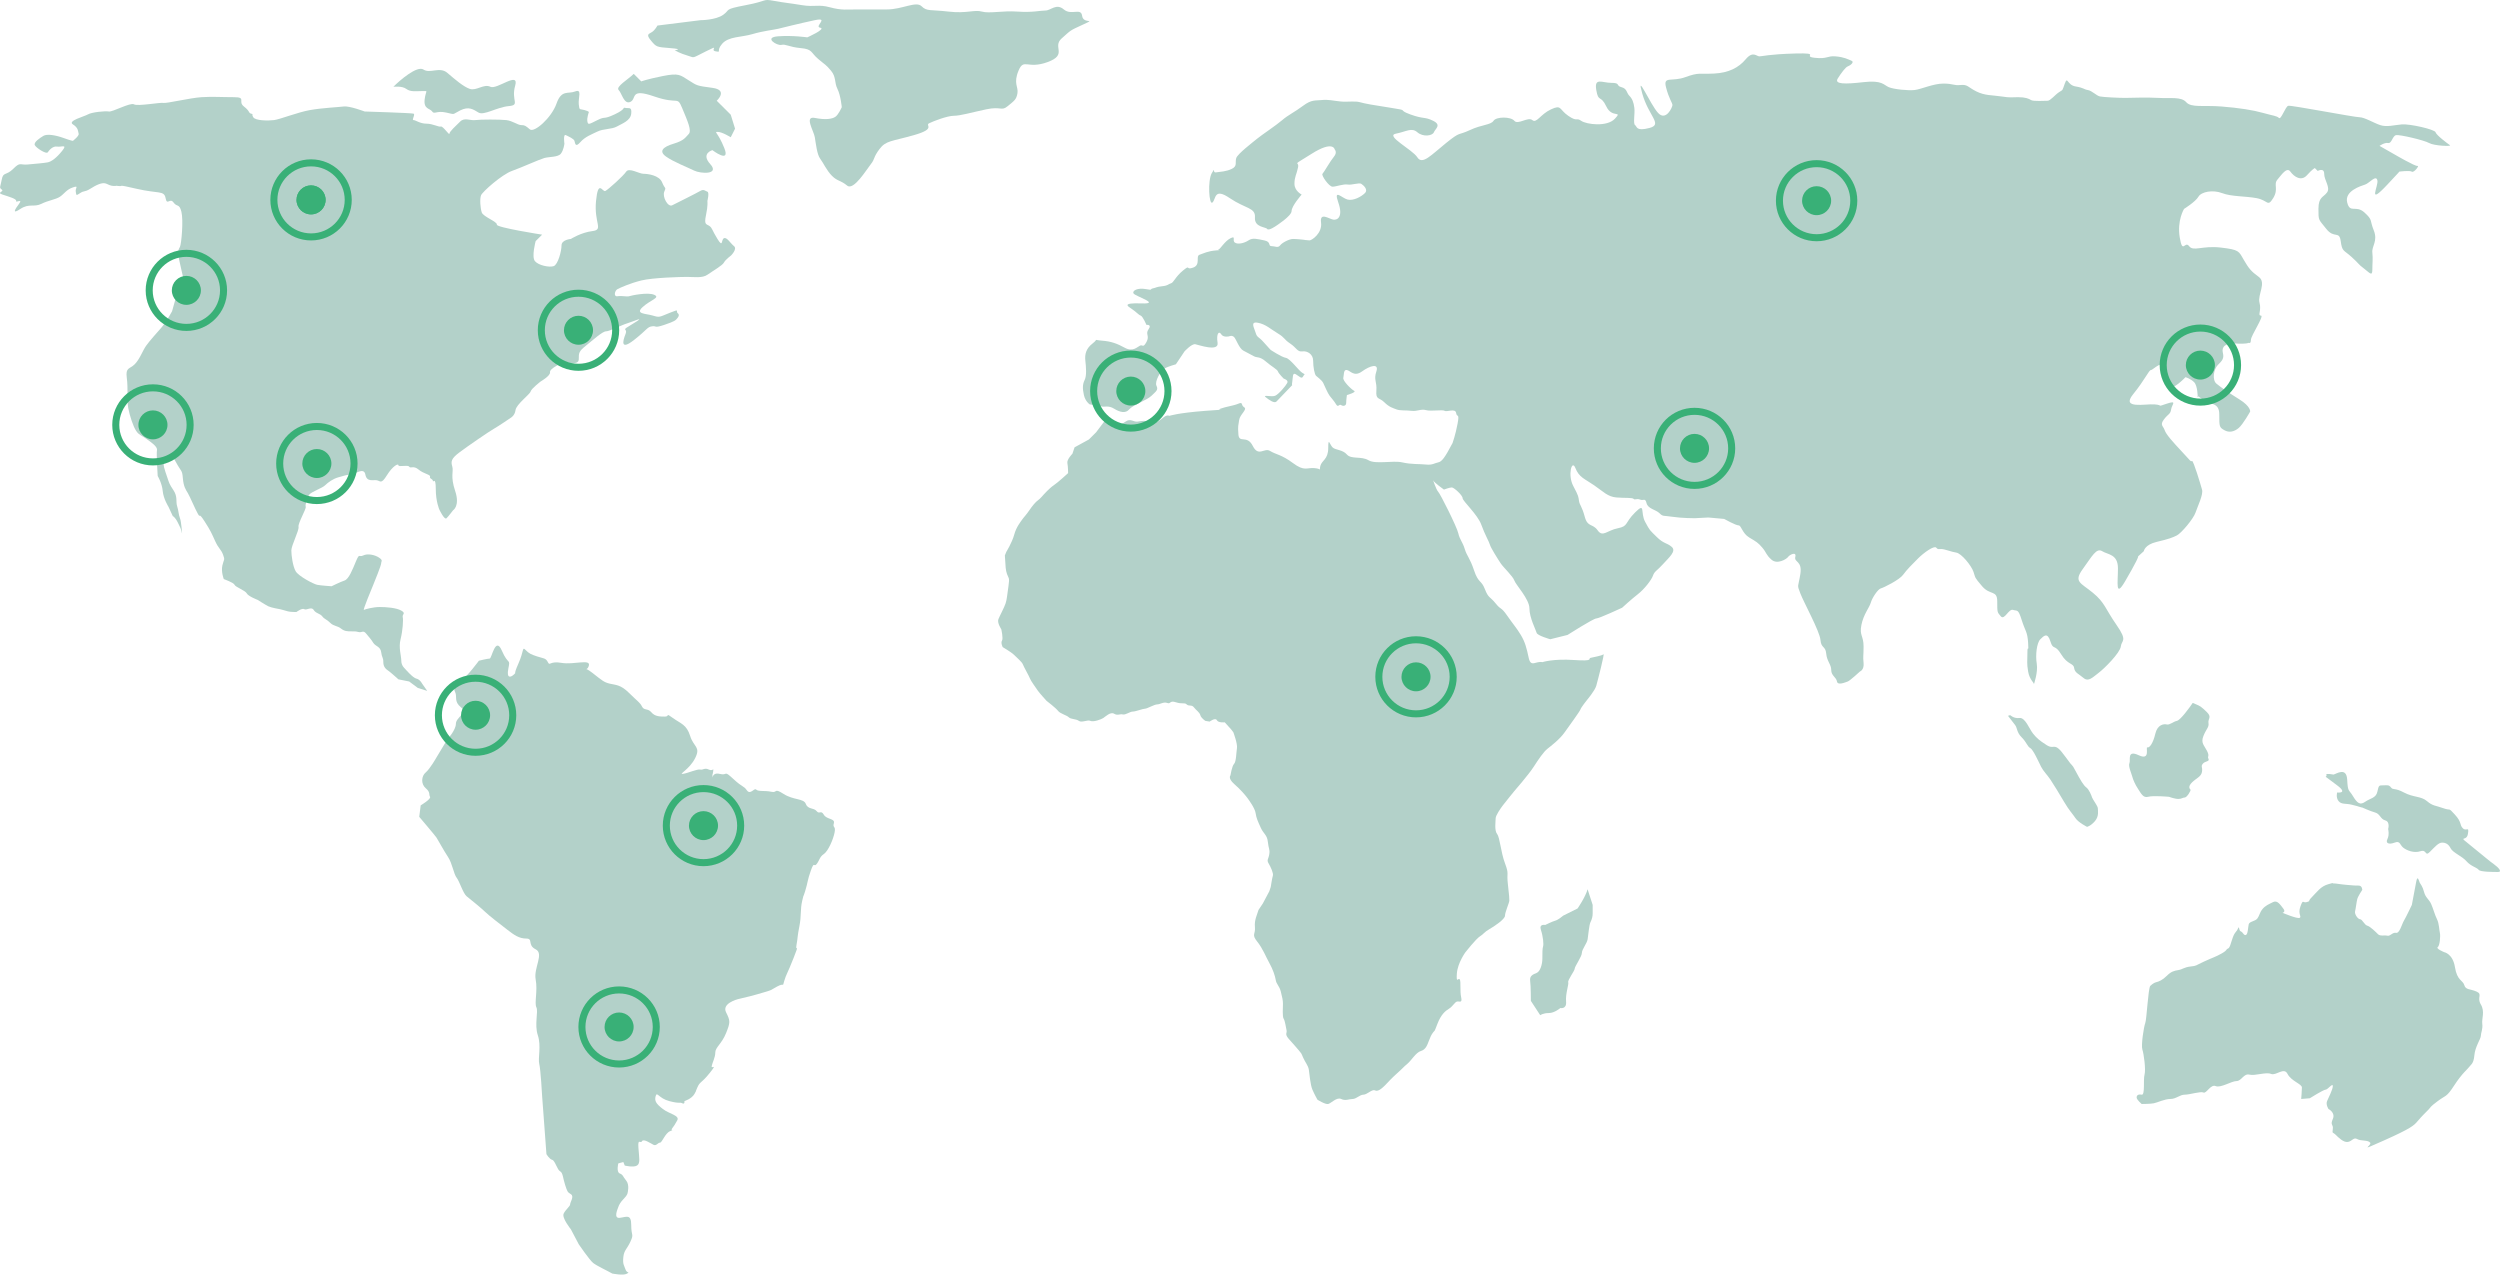 <svg width="355" height="181" viewBox="0 0 355 181" fill="none" xmlns="http://www.w3.org/2000/svg">
<g clip-path="url(#clip0_2201_3305)">
<path d="M157.179 59.353L155.648 61.386L154.628 62.403L152.588 63.521L152.281 64.436C152.281 64.436 151.465 65.25 151.567 65.759C151.67 66.267 151.67 67.182 151.67 67.182C151.67 67.182 150.241 68.504 149.629 68.911C149.017 69.317 148.2 70.233 148.2 70.233C148.2 70.233 147.69 70.843 147.384 71.046C147.078 71.249 146.568 71.859 146.16 72.47C145.751 73.08 145.343 73.486 145.139 73.791C144.935 74.096 144.323 74.808 144.017 75.927C143.711 77.046 142.894 78.367 142.894 78.367L142.69 78.875C142.792 80.604 142.792 80.909 142.996 81.519C143.2 82.129 143.405 81.926 143.2 83.248C142.996 84.569 142.996 85.078 142.792 85.688C142.588 86.298 141.976 87.416 141.772 87.925C141.568 88.434 142.18 89.349 142.18 89.349C142.18 89.349 142.487 90.671 142.282 90.976C142.078 91.281 142.384 91.891 142.384 91.891C142.384 91.891 143.609 92.603 144.017 93.01C144.425 93.416 145.14 94.027 145.242 94.332C145.344 94.637 146.16 96.061 146.262 96.365C146.364 96.67 147.181 97.788 147.385 98.094C147.589 98.399 148.609 99.518 148.609 99.518C148.609 99.518 149.935 100.534 150.242 100.941C150.548 101.348 151.466 101.551 151.772 101.856C152.078 102.161 152.792 102.059 153.2 102.364C153.609 102.669 154.425 102.161 154.833 102.364C155.241 102.568 156.364 102.161 156.67 101.958C156.976 101.755 157.69 101.043 158.201 101.348C158.711 101.652 159.017 101.348 159.425 101.449C159.833 101.551 160.445 101.043 160.853 101.043C161.262 101.043 162.282 100.636 162.588 100.636C162.894 100.636 163.914 100.025 164.323 100.025C164.73 100.025 165.241 99.62 165.751 99.822C166.261 100.025 166.057 99.416 166.975 99.721C167.894 100.025 168.2 99.721 168.506 100.025C168.812 100.331 169.221 100.026 169.527 100.433C169.833 100.839 170.343 101.144 170.445 101.551C170.546 101.958 171.159 102.365 171.159 102.365L171.771 102.466C171.771 102.466 172.588 101.856 172.792 102.263C172.996 102.67 173.914 102.569 173.914 102.569L174.832 103.585L175.139 103.992C175.139 103.992 175.751 105.619 175.649 106.229C175.547 106.839 175.547 108.161 175.241 108.466C174.935 108.771 174.731 110.093 174.731 110.093C174.731 110.093 174.322 110.499 175.241 111.313C176.159 112.127 176.771 112.838 177.077 113.244C177.384 113.651 178.2 114.77 178.301 115.482C178.404 116.193 178.608 116.6 179.016 117.515C179.424 118.431 179.934 118.532 180.036 119.55C180.139 120.566 180.342 120.567 180.24 121.278C180.138 121.99 179.832 122.091 180.138 122.6C180.444 123.108 180.852 124.024 180.751 124.328C180.649 124.633 180.444 125.955 180.444 125.955L180.24 126.566L179.322 128.295L178.71 129.209C178.506 129.921 178.098 130.633 178.2 131.65C178.301 132.667 177.69 132.666 178.506 133.683C179.322 134.7 179.73 135.819 180.24 136.734C180.751 137.649 181.057 138.564 181.158 139.174C181.261 139.784 181.669 139.988 181.873 140.801C182.076 141.615 182.179 142.021 182.179 142.53C182.179 143.038 182.076 144.36 182.281 144.665C182.485 144.97 182.587 145.886 182.689 146.292C182.791 146.7 182.383 146.801 182.995 147.513C183.608 148.225 184.016 148.631 184.424 149.14C184.832 149.649 184.73 149.445 185.036 150.157C185.342 150.868 185.75 151.276 185.853 151.885C185.955 152.495 186.056 154.02 186.363 154.732C186.669 155.444 187.077 156.156 187.077 156.156C187.077 156.156 188.2 156.868 188.608 156.766C189.015 156.665 189.832 155.75 190.445 156.055C191.057 156.36 191.567 156.055 192.077 156.055C192.587 156.055 193.097 155.444 193.608 155.444C194.118 155.444 194.832 154.631 195.241 154.834C195.649 155.037 196.158 154.63 196.669 154.122C197.179 153.614 197.485 153.208 198.403 152.394C199.322 151.58 199.22 151.58 199.832 151.072C200.444 150.563 201.057 149.444 201.771 149.241C202.485 149.038 202.689 148.327 202.893 147.818C203.097 147.309 203.199 147.004 203.505 146.597C203.812 146.191 203.607 146.7 204.118 145.378C204.628 144.055 205.241 143.548 205.751 143.242C206.261 142.937 206.567 142.327 206.873 142.225C207.179 142.123 207.689 142.53 207.485 141.615C207.282 140.7 207.485 139.378 207.282 139.073C207.077 138.767 206.771 139.784 206.873 138.259C206.976 136.734 208.098 135.208 208.098 135.208C208.098 135.208 209.628 133.277 210.139 132.972C210.649 132.667 210.751 132.362 211.466 131.955C212.179 131.549 213.71 130.532 213.71 130.023C213.71 129.514 214.323 128.192 214.323 127.887C214.323 127.582 214.323 127.277 214.119 125.548C213.915 123.82 214.323 124.226 213.711 122.6C213.099 120.973 212.996 118.939 212.588 118.431C212.18 117.922 212.384 116.6 212.384 116.193C212.384 115.787 213.099 114.77 213.405 114.363C213.711 113.956 215.037 112.329 215.037 112.329C215.037 112.329 217.077 109.991 217.792 108.873C218.506 107.754 219.22 106.737 219.73 106.331C220.241 105.924 221.465 105.008 222.179 103.991C222.894 102.975 224.322 101.043 224.425 100.737C224.526 100.433 225.342 99.416 225.342 99.416C225.342 99.416 226.465 98.093 226.669 97.382C226.873 96.67 227.893 92.704 227.689 92.908C227.486 93.111 226.261 93.314 225.852 93.416C225.445 93.518 226.465 93.924 223.505 93.721C220.547 93.517 219.016 94.026 219.016 94.026C218.097 93.822 217.383 94.839 217.077 93.416C216.771 91.993 216.567 91.179 215.955 90.162C215.343 89.145 214.934 88.739 214.017 87.416C213.099 86.095 213.2 86.704 212.383 85.688C211.567 84.671 211.363 84.976 210.853 83.654C210.343 82.333 209.935 82.841 209.322 81.011C208.71 79.18 208.302 78.977 207.996 77.96C207.689 76.944 207.282 76.638 207.077 75.723C206.873 74.808 204.527 70.13 204.22 69.825C203.914 69.52 203.404 67.893 203.506 68.198C203.608 68.503 205.037 69.52 205.037 69.52C205.037 69.52 205.853 69.215 206.159 69.215C206.465 69.215 207.69 70.334 207.69 70.74C207.69 71.147 209.834 73.079 210.343 74.503C210.853 75.926 211.467 76.943 211.568 77.35C211.669 77.756 212.69 79.383 213.099 79.994C213.506 80.604 214.833 81.824 215.037 82.434C215.241 83.045 217.18 85.078 217.18 86.4C217.18 87.722 218.097 89.45 218.2 89.857C218.302 90.263 220.138 90.773 220.138 90.773L222.588 90.162C222.588 90.162 226.261 87.823 226.669 87.823C227.077 87.823 230.343 86.298 230.343 86.298C230.343 86.298 231.669 85.078 232.587 84.367C233.505 83.654 234.526 82.333 234.73 81.722C234.934 81.112 235.342 81.011 236.158 80.095C236.975 79.18 238.097 78.265 237.383 77.655C236.669 77.045 236.26 77.248 235.24 76.231C234.22 75.215 234.322 75.418 233.607 74.096C232.893 72.774 233.709 71.249 232.178 72.774C230.648 74.299 231.26 74.706 229.73 75.012C228.2 75.316 227.587 76.333 226.873 75.316C226.159 74.299 225.445 74.91 225.036 73.384C224.628 71.859 224.321 71.757 224.22 71.147C224.118 70.537 224.22 70.537 223.403 69.011C222.587 67.486 223.199 65.147 223.709 66.469C224.22 67.791 225.036 67.995 226.363 68.91C227.689 69.825 228.302 70.537 229.526 70.639C230.75 70.74 231.771 70.639 231.975 70.841C232.179 71.045 232.382 70.74 232.893 70.943C233.403 71.147 233.607 70.639 233.811 71.451C234.015 72.265 235.137 72.367 235.647 72.875C236.158 73.383 236.158 73.18 237.485 73.383C238.812 73.587 240.649 73.587 240.649 73.587L242.587 73.485L244.832 73.688C244.832 73.688 246.465 74.603 246.872 74.603C247.28 74.603 247.382 75.722 248.403 76.332C249.423 76.942 249.627 77.043 250.239 77.755C250.853 78.467 250.75 78.772 251.566 79.484C252.383 80.196 253.71 79.383 253.914 79.078C254.117 78.773 255.137 78.264 254.934 79.078C254.73 79.891 255.954 79.586 255.648 81.519C255.342 83.45 255.137 82.942 255.648 84.264C256.158 85.586 258.403 89.653 258.505 90.873C258.607 92.094 259.219 91.687 259.321 92.806C259.423 93.924 260.035 94.331 260.035 95.144C260.035 95.958 260.75 96.161 260.851 96.772C260.954 97.382 262.076 96.873 262.382 96.772C262.689 96.669 264.117 95.348 264.117 95.348C264.117 95.348 264.73 95.145 264.627 94.127C264.525 93.111 264.627 93.314 264.627 91.789C264.627 90.264 264.015 90.264 264.321 88.739C264.627 87.214 265.443 86.298 265.648 85.587C265.852 84.875 266.668 83.655 267.076 83.553C267.484 83.451 269.729 82.333 270.24 81.621C270.75 80.909 271.566 80.096 272.382 79.282C273.198 78.469 274.627 77.452 274.933 77.757C275.239 78.062 275.137 77.96 275.648 77.96C276.158 77.96 277.076 78.368 277.79 78.469C278.505 78.571 279.934 80.299 280.24 81.215C280.546 82.13 280.342 81.926 281.464 83.248C282.587 84.57 283.607 83.756 283.607 85.383C283.607 87.011 283.607 86.909 284.117 87.519C284.628 88.129 285.24 86.4 285.852 86.604C286.464 86.808 286.566 86.401 287.076 88.028C287.586 89.655 287.892 89.655 287.994 91.282C288.096 92.909 287.892 91.383 287.892 92.705C287.892 94.027 287.79 94.129 287.994 95.349C288.198 96.57 288.911 96.976 288.81 97.18C288.81 97.18 289.422 95.451 289.218 94.23C289.015 93.011 289.218 91.282 289.728 90.774C290.238 90.265 290.749 89.757 291.157 91.079C291.565 92.4 291.769 91.384 292.687 92.909C293.606 94.435 294.422 94.129 294.524 94.841C294.626 95.553 295.138 95.655 295.851 96.264C296.565 96.875 297.177 96.163 297.994 95.553C298.811 94.942 301.055 92.705 301.157 91.79C301.259 90.875 302.177 91.078 300.545 88.74C298.912 86.401 298.912 85.588 297.177 84.164C295.444 82.741 294.423 82.639 295.75 80.808C297.076 78.978 297.689 77.758 298.505 78.267C299.321 78.775 300.749 78.673 300.749 80.707C300.749 82.741 300.341 84.978 301.769 82.537C303.197 80.097 303.912 78.673 303.503 79.081C303.096 79.487 304.422 78.267 304.422 78.267C304.422 78.267 304.524 77.352 306.259 76.945C307.993 76.538 308.503 76.335 309.116 76.03C309.728 75.725 311.463 73.691 311.769 72.776C312.075 71.861 312.892 70.234 312.688 69.522C312.484 68.81 311.463 65.353 311.259 65.455C311.055 65.557 311.157 65.557 309.831 64.133C308.504 62.71 307.586 61.693 307.382 61.082C307.178 60.472 306.667 60.37 307.279 59.557C307.892 58.744 308.198 58.846 308.3 58.134C308.402 57.422 309.218 56.812 307.687 57.321C306.157 57.829 307.279 57.524 305.953 57.423C304.626 57.321 301.157 58.134 302.892 55.999C304.626 53.864 305.136 52.542 305.442 52.542C305.749 52.542 307.28 50.813 307.381 52.44C307.484 54.067 308.095 53.66 308.198 54.677C308.3 55.694 310.341 53.559 310.341 53.559C310.341 53.559 311.055 53.762 311.565 54.27C312.075 54.779 312.075 56.406 312.075 56.406C312.075 56.406 311.667 55.897 312.79 56.711C313.912 57.525 315.136 57.117 315.136 58.846C315.136 60.575 315.136 60.677 315.85 61.083C316.565 61.49 317.278 61.287 317.892 60.778C318.504 60.27 319.524 58.44 319.524 58.44C319.524 58.44 319.626 57.728 317.993 56.711C316.361 55.694 315.34 54.983 314.729 54.474C314.116 53.966 314.32 52.441 314.932 51.83C315.545 51.219 315.85 50.914 315.646 50.101C315.442 49.287 315.953 48.677 317.483 48.779C319.014 48.881 319.32 48.678 319.32 48.678C319.32 48.678 319.627 48.881 319.627 48.271C319.627 47.661 321.565 44.813 321.054 44.813C320.544 44.813 321.158 44.102 320.85 42.983C320.544 41.864 321.871 40.136 320.749 39.323C319.626 38.509 319.32 38.102 318.606 36.882C317.892 35.661 317.993 35.459 315.34 35.153C312.688 34.848 311.463 35.764 310.851 34.95C310.238 34.137 309.933 36.17 309.525 33.73C309.117 31.289 310.137 29.662 310.137 29.662C310.137 29.662 311.77 28.646 312.177 27.934C312.585 27.222 314.218 26.917 315.545 27.425C316.872 27.934 318.81 27.832 320.443 28.138C322.076 28.442 321.974 29.459 322.79 28.138C323.606 26.815 322.79 26.206 323.402 25.494C324.015 24.782 324.729 23.663 325.239 24.375C325.749 25.087 326.77 25.798 327.587 24.883C328.403 23.968 328.709 23.866 328.709 23.866L329.116 24.273C329.116 24.273 330.034 23.764 330.034 24.679C330.034 25.595 330.953 26.612 330.443 27.323C329.932 28.036 329.219 27.934 329.219 29.662C329.219 31.391 329.219 31.086 330.34 32.51C331.463 33.933 332.177 32.713 332.381 34.238C332.586 35.764 332.789 35.459 333.912 36.476C335.035 37.492 334.83 37.492 335.647 38.102C336.463 38.713 336.872 39.323 336.872 38.306C336.872 37.289 336.974 36.781 336.872 35.866C336.769 34.951 337.688 34.238 337.075 32.713C336.463 31.188 336.973 31.29 335.749 30.171C334.524 29.053 333.707 30.375 333.3 28.748C332.892 27.121 335.238 26.409 335.851 26.206C336.463 26.003 337.381 24.782 337.585 25.596C337.789 26.409 336.055 29.358 339.014 26.206C341.973 23.054 340.647 24.375 340.647 24.375C340.647 24.375 342.177 24.172 342.483 24.375C342.789 24.579 343.606 23.46 343.299 23.562C342.993 23.664 340.035 21.935 340.035 21.935L337.891 20.715C337.891 20.715 338.606 20.206 339.116 20.309C339.627 20.41 339.729 19.292 340.239 19.19C340.749 19.088 344.218 19.902 344.933 20.309C345.647 20.715 348.198 20.817 347.891 20.614C347.585 20.41 345.953 19.19 345.851 18.783C345.749 18.376 342.177 17.563 341.055 17.665C339.933 17.766 338.913 18.071 337.995 17.766C337.076 17.461 335.75 16.647 335.035 16.647C334.321 16.647 325.342 14.919 324.934 15.02C324.526 15.122 323.913 17.054 323.607 16.749C323.301 16.444 322.791 16.443 321.362 16.037C319.934 15.63 317.995 15.325 315.443 15.122C312.893 14.919 311.159 15.325 310.444 14.512C309.73 13.698 308.2 14.003 306.465 13.901C304.731 13.8 302.69 13.901 301.771 13.901C300.853 13.901 298.711 13.8 298.2 13.698C297.69 13.596 297.078 12.884 296.466 12.783C295.853 12.681 295.955 12.478 294.731 12.275C293.507 12.071 293.609 10.75 293.201 11.868C292.793 12.987 292.996 12.681 292.384 13.088C291.772 13.495 291.16 14.308 290.751 14.308C290.344 14.308 288.711 14.41 288.404 14.207C288.098 14.003 287.588 13.8 286.567 13.8C285.547 13.8 285.547 13.901 284.22 13.698C282.894 13.495 281.873 13.596 280.649 12.986C279.425 12.376 279.425 11.97 278.404 12.071C277.385 12.173 277.385 11.868 275.955 11.868C274.527 11.868 272.793 12.681 271.874 12.783C270.956 12.885 268.915 12.681 268.201 12.376C267.486 12.071 267.282 11.36 264.629 11.664C261.976 11.97 260.446 11.97 260.956 11.156C261.466 10.343 262.078 9.529 262.384 9.427C262.691 9.326 263.404 8.818 262.894 8.614C262.384 8.41 261.874 8.106 260.65 8.004C259.425 7.902 259.526 8.41 257.69 8.207C255.854 8.004 258.711 7.496 254.936 7.597C251.161 7.699 250.242 8.004 249.834 8.004C249.426 8.004 248.915 7.191 247.895 8.41C246.875 9.631 245.445 10.342 243.405 10.444C241.365 10.546 241.262 10.241 239.324 10.952C237.385 11.664 236.161 10.749 236.569 12.376C236.977 14.002 237.487 14.613 237.487 14.918C237.487 15.223 236.569 17.256 235.447 16.036C234.324 14.816 232.283 10.037 233.202 13.291C234.12 16.544 236.16 17.663 234.222 18.172C232.284 18.68 232.487 17.968 232.181 17.765C231.875 17.561 232.181 16.138 232.079 15.324C231.976 14.511 231.773 14.002 231.365 13.596C230.957 13.189 231.058 12.579 230.242 12.376C229.426 12.172 230.14 11.765 228.814 11.765C227.487 11.765 226.365 10.952 226.671 12.782C226.977 14.612 227.283 13.393 228.099 15.121C228.915 16.849 230.446 15.629 229.324 16.849C228.201 18.07 225.242 17.663 224.528 17.155C223.814 16.646 224.018 17.358 222.691 16.443C221.364 15.528 221.773 14.816 220.243 15.528C218.712 16.24 218.202 17.561 217.589 17.053C216.977 16.544 215.549 17.764 215.038 17.155C214.528 16.544 212.487 16.544 212.079 17.155C211.671 17.765 210.447 17.663 208.712 18.477C206.978 19.29 207.487 18.578 205.345 20.307C203.201 22.035 201.977 23.459 201.263 22.34C200.549 21.222 196.671 19.29 198.202 18.985C199.733 18.68 200.447 18.07 201.263 18.781C202.08 19.493 203.407 19.29 203.61 18.781C203.814 18.273 204.733 17.764 203.508 17.154C202.283 16.544 202.181 16.951 200.243 16.239C198.304 15.527 200.243 15.731 197.59 15.324C194.937 14.917 193.814 14.714 193.1 14.511C192.386 14.307 191.365 14.511 190.345 14.409C189.324 14.307 188.611 14.104 187.692 14.206C186.774 14.307 186.264 14.104 185.039 15.019C183.814 15.935 182.896 16.341 182.08 17.053C181.264 17.764 179.121 19.188 178.509 19.697C177.896 20.205 175.753 21.832 175.549 22.442C175.345 23.053 175.753 23.561 174.937 23.968C174.12 24.374 173.304 24.374 172.692 24.476C172.079 24.577 172.692 23.561 172.079 24.577C171.467 25.594 171.671 29.255 172.181 28.746C172.691 28.238 172.385 26.611 174.63 28.137C176.875 29.662 178.304 29.458 178.202 30.882C178.1 32.305 179.732 32.204 179.936 32.509C180.14 32.814 181.161 32.102 181.161 32.102C181.161 32.102 183.406 30.678 183.406 29.967C183.406 29.255 184.834 27.628 184.834 27.628C184.834 27.628 183.813 27.12 183.813 26.103C183.813 25.087 184.12 24.781 184.324 23.764C184.528 22.747 183.201 23.764 186.263 21.832C189.323 19.9 189.527 21.222 189.527 21.222C189.527 21.222 189.935 21.629 189.425 22.239C188.915 22.849 187.997 24.476 187.793 24.679C187.588 24.883 188.711 26.51 189.221 26.51C189.731 26.51 190.751 26.103 191.364 26.204C191.976 26.306 192.996 25.9 193.302 26.103C193.609 26.306 194.323 26.916 193.812 27.425C193.302 27.933 192.179 28.543 191.364 28.34C190.547 28.137 189.323 26.713 190.037 28.747C190.751 30.781 189.935 31.289 189.323 31.187C188.711 31.085 187.384 30.069 187.588 31.594C187.793 33.119 186.262 34.136 185.956 34.136C185.649 34.136 185.038 34.034 185.038 34.034C185.038 34.034 184.119 33.932 183.609 33.932C183.099 33.932 182.078 34.44 181.772 34.847C181.466 35.254 181.058 34.95 180.548 34.95C180.038 34.95 180.548 34.339 179.527 34.136C178.507 33.933 177.895 33.729 177.283 34.136C176.67 34.542 175.752 34.746 175.344 34.441C174.936 34.136 175.548 33.423 174.731 33.831C173.915 34.237 173.303 35.356 172.997 35.458C172.691 35.559 173.915 35.458 172.691 35.559C171.467 35.661 170.957 35.967 170.344 36.17C169.732 36.373 170.548 37.593 169.426 38C168.303 38.406 169.12 37.492 167.997 38.406C166.875 39.322 166.67 40.135 166.263 40.237C165.854 40.339 165.957 40.542 165.038 40.644C164.12 40.745 164.222 40.847 163.711 40.949C163.201 41.05 163.814 41.254 162.691 41.05C161.568 40.847 160.752 41.254 160.956 41.66C161.16 42.067 164.936 43.186 162.079 43.084C159.222 42.982 160.14 43.491 160.752 43.897C161.365 44.304 161.67 44.71 161.977 44.812C162.283 44.914 162.793 46.135 162.793 46.135C162.793 46.135 163.609 46.033 163.099 46.745C162.589 47.457 163.303 47.66 162.793 48.575C162.283 49.49 162.283 48.88 161.875 49.084C161.467 49.286 160.854 49.999 159.732 49.388C158.609 48.778 157.794 48.473 156.467 48.372C155.14 48.27 156.058 48.067 155.14 48.778C154.222 49.49 154.018 50.304 154.12 51.218C154.222 52.133 154.324 53.354 154.018 53.964C153.712 54.574 153.712 55.185 153.915 56.1C154.12 57.015 154.732 57.422 154.732 57.422C154.732 57.422 156.161 57.625 156.467 57.727C156.773 57.829 157.385 57.524 158.201 58.032C159.018 58.54 159.834 58.744 160.344 58.134C160.854 57.524 162.895 56.812 163.508 56.202C164.12 55.592 164.528 55.389 164.222 54.779C163.916 54.168 164.834 52.643 165.344 52.338C165.854 52.033 166.977 51.728 166.977 51.728L168.201 49.898C168.201 49.898 169.222 48.779 169.732 48.881C170.242 48.982 173.099 50 172.895 48.678C172.691 47.355 173.099 46.949 173.405 47.457C173.711 47.965 174.527 47.762 174.527 47.762C174.527 47.762 174.935 47.559 175.241 47.864C175.547 48.169 175.955 49.491 176.568 49.796C177.18 50.101 177.69 50.406 178.099 50.609C178.507 50.813 178.915 50.609 179.732 51.321C180.548 52.033 181.364 52.44 181.466 52.745C181.569 53.05 182.283 53.761 182.283 53.761C182.283 53.761 182.997 53.965 182.793 54.372C182.589 54.779 181.569 55.999 181.058 56.202C180.548 56.405 179.222 55.998 179.732 56.405C180.241 56.812 180.956 57.321 181.262 57.015C181.569 56.71 183.507 54.676 183.507 54.676C183.507 54.676 183.405 54.778 183.507 54.168C183.609 53.558 183.507 52.846 184.017 53.151C184.527 53.457 184.834 53.863 185.038 53.457C185.242 53.05 185.446 53.253 184.935 52.948C184.425 52.643 183.201 50.914 182.588 50.813C181.976 50.711 180.445 49.694 180.445 49.694C180.445 49.694 180.139 49.389 179.425 48.576C178.71 47.762 178.507 47.965 178.302 47.253C178.098 46.542 177.485 45.627 178.608 45.83C179.731 46.033 180.445 46.745 181.465 47.355C182.486 47.965 182.282 48.168 183.2 48.779C184.118 49.389 184.221 49.999 184.935 49.898C185.649 49.796 186.466 50.304 186.466 51.219C186.466 52.135 186.669 53.151 186.873 53.355C187.078 53.559 187.689 53.965 187.894 54.372C188.098 54.779 188.506 55.795 188.812 56.202C189.118 56.609 189.424 56.914 189.73 57.423C190.036 57.931 190.138 57.321 190.444 57.524C190.751 57.728 191.159 57.626 191.159 57.219C191.159 56.812 191.26 56.1 191.26 56.1C191.26 56.1 192.689 55.694 192.281 55.49C191.873 55.287 190.648 54.066 190.751 53.66C190.853 53.253 190.751 52.44 191.26 52.542C191.771 52.643 192.281 53.558 193.403 52.745C194.526 51.931 195.852 51.524 195.444 52.745C195.036 53.965 195.547 54.168 195.444 55.49C195.342 56.812 195.853 56.405 196.567 57.117C197.281 57.829 197.791 57.931 198.301 58.134C198.812 58.338 199.628 58.236 200.445 58.338C201.261 58.44 201.771 58.032 202.486 58.236C203.199 58.44 204.832 58.134 205.138 58.338C205.445 58.541 206.669 57.931 206.771 58.643C206.873 59.355 207.281 58.541 206.975 60.168C206.669 61.795 206.261 62.913 206.261 62.913C205.138 65.049 204.73 65.558 204.22 65.659C203.71 65.761 203.404 66.066 202.486 65.964C201.568 65.862 200.445 65.964 199.119 65.659C197.792 65.354 195.343 65.964 194.323 65.354C193.302 64.744 191.874 65.252 191.261 64.541C190.649 63.829 189.629 63.93 189.221 63.524C188.813 63.117 188.609 61.999 188.609 63.626C188.609 65.253 187.69 65.354 187.486 66.168C187.282 66.981 187.792 66.575 186.669 66.473C185.547 66.371 185.241 66.981 183.608 65.761C181.975 64.541 181.159 64.541 180.343 64.032C179.526 63.524 178.71 64.947 177.894 63.321C177.078 61.694 175.955 63.016 175.853 61.694C175.751 60.371 175.853 60.474 175.955 59.66C176.058 58.847 177.18 58.135 176.67 57.83C176.159 57.525 176.567 57.017 175.853 57.322C175.139 57.627 174.119 57.728 173.303 58.033C172.486 58.339 175.139 58.033 171.16 58.339C167.18 58.644 166.057 59.05 166.057 59.05C166.057 59.05 165.751 58.847 165.241 59.254C164.731 59.66 164.016 60.271 163.302 59.966C162.588 59.66 162.18 59.762 161.568 59.864C160.956 59.966 160.548 59.356 159.834 59.864C159.119 60.372 158.303 60.575 157.997 60.372C157.679 60.164 157.167 59.351 157.167 59.351L157.179 59.353Z" fill="#B3D1C9"/>
<path d="M225.444 126.26C225.138 127.379 224.015 129.005 224.015 129.005L221.974 130.022C221.974 130.022 221.261 130.633 220.852 130.734C220.444 130.836 219.424 131.345 219.424 131.345C219.424 131.345 218.506 131.141 218.811 132.056C219.117 132.971 219.22 134.09 219.117 134.395C219.016 134.7 219.016 135.31 219.016 136.124C219.016 136.937 218.71 137.954 218.199 138.157C217.689 138.361 217.179 138.564 217.281 139.276C217.383 139.988 217.383 142.123 217.383 142.123L218.71 144.157C218.71 144.157 219.118 143.852 219.935 143.852C220.75 143.852 221.567 143.141 221.567 143.141C221.567 143.141 222.486 143.343 222.383 142.226C222.281 141.106 222.792 139.785 222.689 139.48C222.587 139.175 223.608 137.852 223.608 137.548C223.608 137.243 224.628 135.82 224.628 135.311C224.628 134.803 225.342 133.989 225.444 133.379C225.546 132.769 225.648 131.346 225.852 130.939C226.057 130.532 226.159 130.125 226.159 129.719C226.159 129.312 226.159 128.499 226.159 128.499L225.433 126.258L225.444 126.26Z" fill="#B3D1C9"/>
<path d="M305.34 139.989C305.034 140.395 304.83 144.768 304.626 145.276C304.422 145.785 304.013 148.429 304.218 149.038C304.422 149.649 304.728 151.886 304.524 152.598C304.32 153.309 304.626 155.546 304.115 155.445C303.606 155.343 303.402 155.547 303.402 155.851C303.402 156.157 304.115 156.766 304.115 156.766C304.115 156.766 305.341 156.767 305.851 156.665C306.361 156.563 307.381 156.054 308.198 156.054C309.014 156.054 309.525 155.444 310.238 155.444C310.953 155.444 312.484 154.936 312.892 155.139C313.3 155.342 313.912 153.919 314.626 154.224C315.34 154.529 316.871 153.512 317.585 153.512C318.299 153.512 318.606 152.393 319.422 152.597C320.238 152.801 321.769 152.191 322.484 152.495C323.197 152.801 324.32 151.478 324.83 152.495C325.341 153.512 326.871 153.919 326.871 154.427C326.871 154.935 326.768 156.054 326.768 156.054L327.993 155.952C327.993 155.952 329.931 154.732 330.238 154.732C330.544 154.732 331.258 153.715 331.258 154.224C331.258 154.732 330.645 155.851 330.442 156.359C330.238 156.868 330.646 157.478 330.646 157.478C330.646 157.478 331.667 157.986 331.258 158.901C330.85 159.817 331.36 159.614 331.258 160.325C331.156 161.037 331.258 160.731 331.666 161.138C332.074 161.545 332.789 162.258 333.401 162.155C334.014 162.053 334.217 161.444 334.727 161.749C335.237 162.054 336.257 161.85 336.563 162.257C336.871 162.664 334.625 163.681 338.503 161.953C342.38 160.223 342.787 159.817 343.298 159.206C343.809 158.596 344.421 157.986 344.829 157.579C345.237 157.173 344.931 157.274 346.155 156.359C347.379 155.444 347.379 155.851 348.503 154.122C349.625 152.394 350.441 151.784 350.646 151.478C350.85 151.173 351.258 151.072 351.36 149.851C351.462 148.631 352.278 147.512 352.278 147.106C352.278 146.7 352.584 146.09 352.482 145.377C352.38 144.665 352.89 143.649 352.278 142.632C351.665 141.615 352.584 141.209 351.665 140.801C350.747 140.395 350.135 140.598 349.931 139.886C349.726 139.174 348.91 139.276 348.604 137.344C348.298 135.413 347.073 135.208 347.073 135.208C347.073 135.208 345.849 134.7 346.155 134.497C346.462 134.294 346.563 132.87 346.462 132.463C346.359 132.056 346.359 131.141 346.054 130.532C345.748 129.921 345.543 129.108 345.237 128.396C344.931 127.684 344.421 127.48 344.217 126.667C344.013 125.854 343.707 125.548 343.605 125.345C343.502 125.142 343.298 124.126 343.095 125.243C342.891 126.362 342.482 128.497 342.482 128.497C342.482 128.497 341.665 130.226 341.359 130.735C341.053 131.242 340.747 132.565 340.237 132.463C339.727 132.361 339.42 132.972 339.013 132.869C338.604 132.767 337.992 132.971 337.686 132.666C337.38 132.361 336.564 131.548 336.155 131.446C335.747 131.344 335.441 130.531 335.135 130.531C334.828 130.531 334.318 129.819 334.421 129.412C334.522 129.006 334.624 128.091 334.727 127.684C334.828 127.277 335.441 126.361 335.441 126.361C335.441 126.361 335.441 125.752 334.931 125.752C334.421 125.752 334.318 125.752 333.196 125.649C332.074 125.547 331.768 125.446 331.359 125.446C330.952 125.446 331.768 125.243 330.645 125.548C329.523 125.854 329.013 126.667 328.298 127.379C327.585 128.09 328.197 127.887 327.585 128.09C326.972 128.294 327.075 127.582 326.666 128.701C326.258 129.819 326.871 130.124 326.563 130.328C326.257 130.531 324.115 129.616 324.115 129.616C324.115 129.616 324.625 129.514 324.217 129.006C323.809 128.497 323.401 127.786 322.789 128.091C322.176 128.396 321.665 128.599 321.258 129.108C320.85 129.616 320.85 130.023 320.544 130.429C320.238 130.836 319.422 130.836 319.319 131.243C319.217 131.65 319.217 132.666 318.912 132.768C318.606 132.87 318.504 132.362 318.198 132.26C317.892 132.159 317.993 131.345 317.79 131.854C317.586 132.362 317.382 132.26 317.076 133.073C316.769 133.887 316.667 134.599 316.361 134.701C316.055 134.803 316.361 134.904 315.442 135.413C314.525 135.921 314.32 135.921 312.994 136.531C311.668 137.142 311.974 137.141 311.056 137.243C310.138 137.345 309.933 137.65 309.321 137.751C308.708 137.853 308.301 137.954 307.688 138.565C307.076 139.175 306.566 139.378 306.158 139.48C305.75 139.582 305.36 139.981 305.36 139.981L305.34 139.989Z" fill="#B3D1C9"/>
<path d="M311.359 99.823C310.951 100.434 309.625 102.263 309.115 102.365C308.604 102.467 308.094 102.976 307.686 102.874C307.278 102.771 306.36 102.874 306.054 104.195C305.748 105.517 305.237 106.229 304.93 106.127C304.624 106.026 305.44 108.059 303.706 107.246C301.972 106.433 302.584 107.958 302.38 108.365C302.176 108.771 302.686 109.89 302.788 110.297C302.891 110.704 303.196 111.416 303.604 112.025C304.012 112.635 304.318 113.347 305.033 113.145C305.747 112.94 307.991 113.145 307.991 113.145C307.991 113.145 308.808 113.449 309.318 113.449C309.828 113.449 309.93 113.246 310.236 113.246C310.542 113.246 311.154 112.229 311.052 112.128C310.95 112.025 310.645 111.721 311.256 111.11C311.869 110.5 312.583 110.297 312.685 109.585C312.787 108.874 312.481 108.874 312.787 108.466C313.093 108.059 313.807 108.162 313.604 107.754C313.399 107.348 313.807 107.45 313.399 106.635C312.992 105.822 312.481 105.517 312.889 104.5C313.297 103.483 313.706 103.28 313.604 102.67C313.501 102.059 314.114 101.856 313.399 101.144C312.686 100.433 312.379 100.229 311.869 100.025L311.366 99.817L311.359 99.823Z" fill="#B3D1C9"/>
<path d="M331.36 109.992C331.769 109.89 333.197 108.873 333.3 110.704C333.402 112.534 333.503 112.025 334.116 113.042C334.728 114.059 335.135 114.365 335.85 113.856C336.564 113.347 337.38 113.347 337.584 112.433C337.789 111.518 337.789 111.518 338.401 111.518C339.014 111.518 339.217 111.416 339.525 111.823C339.83 112.229 340.033 111.823 341.361 112.535C342.687 113.247 343.809 113.042 344.626 113.755C345.443 114.466 345.851 114.366 346.973 114.772C348.095 115.178 347.585 114.568 348.605 115.687C349.626 116.805 349.219 117.11 349.728 117.619C350.238 118.127 350.647 117.212 350.442 118.432C350.238 119.652 348.81 118.432 350.953 120.16C353.095 121.889 353.402 122.195 354.115 122.702C354.83 123.211 355.34 123.822 354.728 123.822C354.115 123.822 352.177 123.822 351.974 123.516C351.769 123.211 350.851 123.007 350.238 122.296C349.627 121.585 348.3 121.076 347.995 120.466C347.688 119.855 347.28 119.652 346.77 119.652C346.26 119.652 345.75 120.262 345.035 120.974C344.32 121.686 344.628 120.568 343.708 120.872C342.789 121.178 341.77 120.77 341.259 120.364C340.749 119.957 340.852 119.347 340.036 119.652C339.219 119.957 338.709 119.754 339.015 119.144C339.321 118.533 339.117 117.72 339.117 117.72C339.117 117.72 339.424 116.703 338.71 116.5C337.995 116.297 337.995 115.585 337.281 115.381C336.566 115.178 335.445 114.67 335.445 114.67C335.445 114.67 335.343 114.67 335.036 114.568C334.73 114.466 334.73 114.466 333.914 114.263C333.098 114.059 332.485 114.262 332.077 113.754C331.668 113.246 331.873 112.534 331.873 112.534C331.873 112.534 333.505 112.737 331.873 111.517L330.24 110.297C330.24 110.297 330.443 110.195 330.342 109.992C330.238 109.784 331.362 109.988 331.362 109.988L331.36 109.992Z" fill="#B3D1C9"/>
<path d="M285.443 101.548C285.443 101.548 285.953 102.057 286.769 101.955C287.585 101.853 288.197 103.582 288.708 104.192C289.218 104.802 289.525 105.107 290.647 105.819C291.769 106.53 291.667 105.209 293.197 107.344C294.728 109.479 294.013 108.158 294.728 109.479C295.442 110.802 295.85 111.513 296.258 111.819C296.666 112.124 296.973 112.937 297.075 113.242C297.177 113.547 297.891 114.462 297.891 114.767C297.891 115.072 298.095 115.886 297.483 116.598C296.871 117.31 296.36 117.411 296.36 117.411C296.36 117.411 295.136 116.801 294.728 116.191C294.319 115.581 293.81 115.072 293.095 113.853C292.381 112.632 291.565 111.31 291.157 110.7C290.749 110.089 290.136 109.479 289.83 108.87C289.524 108.259 288.708 106.429 288.3 106.225C287.892 106.022 287.789 105.412 287.075 104.7C286.361 103.988 286.463 103.378 286.157 102.972C285.851 102.565 285.137 101.649 285.137 101.649L285.436 101.55L285.443 101.548Z" fill="#B3D1C9"/>
<path d="M86.982 180.865C86.268 180.458 84.737 179.746 84.227 179.34C83.717 178.933 82.187 176.695 82.187 176.695L81.064 174.56C81.064 174.56 79.738 172.933 80.044 172.323C80.35 171.713 80.962 171.306 80.962 171.001C80.962 170.696 81.574 169.882 81.064 169.577C80.554 169.272 80.554 169.171 80.247 168.256C79.941 167.341 79.941 166.526 79.533 166.323C79.125 166.121 78.819 164.798 78.411 164.697C78.003 164.594 77.594 163.883 77.594 163.883L76.982 155.646C76.982 155.646 76.778 151.884 76.574 151.07C76.37 150.257 76.88 148.529 76.37 147.003C75.86 145.478 76.472 143.648 76.166 143.038C75.86 142.427 76.37 140.699 76.064 139.072C75.758 137.446 77.288 135.412 76.064 134.802C74.839 134.191 75.758 133.276 74.737 133.276C73.717 133.276 73.003 132.767 72.084 132.056C71.166 131.344 69.431 130.022 68.921 129.513C68.411 129.006 66.778 127.683 66.268 127.277C65.758 126.87 65.248 125.141 64.84 124.633C64.431 124.125 64.228 122.6 63.615 121.684C63.003 120.769 62.187 119.244 61.982 118.939C61.778 118.634 59.533 115.99 59.533 115.99L59.737 114.363C59.737 114.363 61.268 113.448 61.064 113.143C60.86 112.838 61.166 112.532 60.451 111.923C59.737 111.312 59.839 110.194 60.451 109.686C61.064 109.177 61.982 107.55 61.982 107.55L63.512 105.008C63.512 105.008 64.737 103.685 64.737 102.771C64.737 101.856 66.472 101.246 65.451 100.432C64.431 99.618 64.941 98.907 64.635 98.296C64.328 97.686 64.533 97.28 65.451 96.669C66.37 96.059 68.002 93.822 68.002 93.822C68.002 93.822 69.226 93.517 69.532 93.517C69.838 93.517 70.349 90.263 71.267 92.398C72.186 94.534 72.492 93.415 72.186 94.94C71.879 96.465 72.594 96.161 73.002 95.754C73.41 95.347 72.797 96.059 73.614 94.228C74.43 92.398 74.124 91.788 74.634 92.297C75.144 92.805 75.348 92.907 76.267 93.212C77.185 93.517 77.491 93.415 77.797 94.025C78.103 94.636 78.001 93.822 79.736 94.127C81.47 94.433 83.919 93.517 83.613 94.534C83.307 95.55 82.695 94.432 84.123 95.55C85.551 96.669 85.756 96.872 86.572 97.076C87.388 97.279 88.102 97.178 89.327 98.398C90.552 99.618 90.858 99.72 91.164 100.329C91.47 100.94 91.98 100.533 92.49 101.143C93 101.754 93.715 101.754 94.429 101.754C95.143 101.754 94.429 101.143 95.551 101.957C96.674 102.77 97.49 102.871 98 104.499C98.51 106.127 99.531 106.024 98.714 107.651C97.898 109.279 96.266 109.99 96.98 109.889C97.694 109.787 99.02 109.176 99.428 109.278C99.837 109.38 100.04 108.973 100.653 109.278C101.265 109.583 101.367 108.872 101.265 109.583C101.163 110.295 101.163 109.583 101.163 110.295C101.163 111.007 100.959 109.583 102.183 109.889C103.408 110.194 102.693 109.278 104.122 110.6C105.551 111.922 105.551 111.516 106.06 112.227C106.571 112.939 107.081 111.821 107.387 112.126C107.694 112.43 108.612 112.227 109.53 112.431C110.449 112.634 109.836 111.821 111.265 112.736C112.693 113.651 114.122 113.346 114.428 114.159C114.734 114.972 115.551 114.667 115.958 115.176C116.366 115.685 116.57 114.972 116.979 115.685C117.387 116.396 118.612 116.193 118.407 116.904C118.203 117.617 118.713 117.21 118.509 118.226C118.305 119.244 117.59 120.871 116.979 121.277C116.366 121.684 116.367 122.192 115.958 122.7C115.55 123.209 115.652 122.192 115.142 123.616C114.632 125.04 114.734 125.243 114.326 126.564C113.918 127.886 114.224 126.564 113.918 127.886C113.612 129.208 113.816 130.022 113.51 131.547C113.204 133.072 113.306 133.072 113.102 134.191C112.898 135.31 113.612 133.683 112.693 136.021C111.775 138.36 111.673 138.258 111.367 139.275C111.061 140.293 111.469 139.478 110.347 140.089C109.225 140.7 109.837 140.495 108.51 140.902C107.184 141.309 105.551 141.717 105.041 141.818C104.531 141.919 102.49 142.529 103.103 143.749C103.715 144.97 103.715 145.173 103.103 146.699C102.49 148.223 101.572 148.732 101.572 149.444C101.572 150.155 101.164 150.867 101.062 151.375C100.96 151.884 101.98 150.867 100.756 152.392C99.532 153.917 99.43 153.511 99.021 154.426C98.613 155.341 99.021 154.629 98.613 155.341C98.205 156.052 97.185 156.357 97.185 156.357C97.185 156.357 97.286 156.866 96.878 156.663C96.47 156.46 96.572 156.764 95.041 156.357C93.511 155.951 93.307 154.935 93.103 155.646C92.899 156.357 93.205 156.765 94.124 157.476C95.041 158.188 96.572 158.391 96.164 159.104C95.756 159.816 95.756 159.816 95.45 160.222C95.144 160.629 95.858 160.324 95.144 160.629C94.43 160.934 94.021 162.257 93.715 162.257C93.409 162.257 93.205 162.765 92.797 162.562C92.389 162.358 91.369 161.646 91.164 162.053C90.96 162.459 90.552 161.544 90.654 162.968C90.756 164.391 90.96 165.205 90.45 165.51C89.94 165.815 88.715 165.51 88.715 165.51L88.511 165.002L87.797 165.205C87.797 165.205 87.491 166.425 88.001 166.628C88.511 166.832 88.409 167.034 88.919 167.645C89.429 168.255 89.123 169.374 89.123 169.374C89.123 169.374 89.123 169.679 88.613 170.187C88.103 170.696 87.899 171.103 87.797 171.408C87.694 171.713 87.082 173.035 88.001 172.933C88.919 172.831 89.634 172.322 89.634 173.95C89.634 175.576 90.042 175.17 89.532 176.288C89.021 177.407 88.613 177.509 88.511 178.525C88.41 179.542 88.614 179.644 88.818 180.254C89.022 180.864 89.532 180.559 89.022 180.864C88.514 181.154 86.986 180.851 86.986 180.851L86.982 180.865Z" fill="#B3D1C9"/>
<path d="M60.656 98.092L59.942 97.076C59.942 97.076 59.636 96.465 59.126 96.364C58.615 96.263 57.493 94.94 57.493 94.94C57.493 94.94 56.983 94.534 56.983 93.822C56.983 93.11 56.575 91.992 56.881 90.772C57.187 89.552 57.289 88.026 57.187 87.619C57.085 87.213 57.697 87.111 56.983 86.704C56.269 86.298 54.84 86.196 53.922 86.196C53.004 86.196 51.881 86.501 51.677 86.603C51.473 86.704 52.799 83.552 53.003 83.044C53.207 82.536 54.126 80.298 54.126 79.994C54.126 79.688 54.432 79.587 53.82 79.18C53.208 78.773 52.187 78.57 51.575 78.875C50.963 79.18 51.065 78.469 50.555 79.688C50.045 80.909 49.534 82.231 48.922 82.434C48.31 82.638 47.085 83.248 47.085 83.248C47.085 83.248 45.555 83.146 45.044 83.044C44.535 82.943 42.392 81.824 41.983 81.113C41.575 80.401 41.371 78.875 41.371 78.164C41.371 77.452 42.493 75.317 42.392 74.808C42.289 74.3 43.514 72.266 43.412 71.961C43.309 71.656 43.616 70.639 43.922 70.232C44.228 69.826 45.759 69.317 46.167 68.91C46.575 68.503 47.289 67.996 48.003 67.792C48.717 67.588 49.33 67.385 49.84 67.385C50.35 67.385 51.677 66.267 51.881 67.385C52.085 68.503 53.004 68.097 53.514 68.198C54.024 68.3 54.126 68.809 54.942 67.487C55.759 66.165 56.575 65.758 56.575 66.063C56.575 66.368 57.901 65.962 58.105 66.267C58.309 66.572 58.718 66.063 59.431 66.673C60.146 67.284 61.166 67.385 61.064 67.69C60.962 67.995 61.472 67.995 61.472 68.3C61.472 68.605 61.88 67.588 61.88 69.418C61.88 71.249 62.39 72.367 62.39 72.367C62.39 72.367 63.104 73.893 63.41 73.588C63.716 73.283 64.328 72.469 64.328 72.469C64.328 72.469 65.349 71.859 64.635 69.724C63.92 67.588 64.431 66.978 64.227 66.266C64.022 65.554 64.022 65.147 65.247 64.232C66.471 63.318 69.43 61.284 70.145 60.877C70.859 60.471 72.491 59.352 72.491 59.352C72.491 59.352 73.103 59.047 73.206 58.233C73.308 57.42 75.246 55.996 75.349 55.59C75.451 55.183 76.777 54.166 76.777 54.166C76.777 54.166 78.205 53.352 78.103 52.845C78.001 52.336 79.94 51.422 80.246 51.422C80.552 51.422 82.185 51.929 82.185 51.014C82.185 50.099 82.185 49.895 83.206 49.082C84.226 48.269 85.552 47.048 86.063 47.048C86.573 47.048 88.308 46.134 89.022 45.93C89.736 45.727 91.981 44.71 89.94 45.93C87.899 47.15 89.225 46.439 88.817 47.456C88.41 48.472 88.103 49.794 90.042 48.269C91.981 46.744 91.879 46.438 92.593 46.337C93.307 46.235 92.797 46.642 94.327 46.133C95.858 45.625 95.96 45.422 95.96 45.422C95.96 45.422 96.675 44.811 96.266 44.507C95.858 44.202 96.675 43.795 95.144 44.405C93.613 45.015 93.715 45.117 92.695 44.811C91.675 44.506 90.144 44.608 91.266 43.591C92.389 42.574 93.817 42.269 92.899 41.862C91.981 41.456 89.634 41.964 89.328 42.066C89.022 42.167 88.308 41.964 87.695 42.066C87.083 42.167 87.287 41.253 87.695 41.049C88.103 40.845 89.43 40.235 91.062 39.828C92.695 39.422 96.675 39.32 97.593 39.32C98.511 39.32 99.735 39.524 100.45 39.015C101.164 38.507 102.593 37.694 102.797 37.286C103.001 36.88 103.817 36.27 103.817 36.27C103.817 36.27 104.735 35.355 104.225 34.948C103.715 34.541 103.205 33.626 102.797 33.829C102.389 34.033 102.695 35.253 101.879 33.931C101.062 32.61 101.164 32.406 100.756 32.101C100.348 31.796 99.94 31.999 100.246 30.576C100.552 29.152 100.45 28.542 100.45 28.542C100.45 28.542 100.756 27.322 100.45 27.221C100.144 27.118 99.94 26.814 99.43 27.118C98.92 27.423 96.063 28.847 95.451 29.152C94.838 29.457 94.022 27.932 94.328 27.221C94.634 26.508 94.43 26.915 94.022 25.899C93.614 24.882 91.981 24.678 91.369 24.678C90.757 24.678 89.328 23.763 88.92 24.373C88.512 24.983 86.37 26.915 85.961 27.118C85.553 27.322 84.941 25.39 84.635 28.542C84.328 31.695 85.757 32.61 84.125 32.813C82.492 33.016 81.063 33.931 81.063 33.931C81.063 33.931 79.737 34.033 79.737 34.846C79.737 35.66 79.227 37.592 78.614 37.795C78.002 37.999 76.471 37.694 75.961 37.083C75.451 36.473 76.063 34.236 76.063 34.236L76.982 33.321C76.982 33.321 70.452 32.305 70.553 31.898C70.656 31.491 68.615 30.779 68.411 30.169C68.207 29.559 68.104 28.237 68.309 27.729C68.513 27.221 71.268 24.78 72.696 24.272C74.124 23.763 76.573 22.645 77.288 22.441C78.002 22.238 79.226 22.34 79.635 21.831C80.043 21.323 80.145 20.408 80.145 20.408C80.145 20.408 79.941 18.984 80.349 19.187C80.757 19.391 81.471 19.696 81.573 20.001C81.676 20.306 81.676 21.018 82.39 20.204C83.104 19.39 84.023 19.085 84.839 18.679C85.655 18.272 86.879 18.374 87.594 17.967C88.308 17.561 89.532 17.154 89.634 16.137C89.737 15.12 89.328 15.425 88.818 15.323C88.308 15.222 89.022 15.425 87.287 16.238C85.553 17.052 86.063 16.442 84.839 17.052C83.614 17.662 83.512 17.764 83.41 17.255C83.308 16.747 83.614 15.934 83.614 15.934C83.614 15.934 83.717 15.831 83.002 15.629C82.288 15.425 82.288 15.73 82.186 14.815C82.084 13.9 82.696 12.578 81.676 12.985C80.655 13.391 79.737 12.68 79.023 14.713C78.308 16.747 75.859 18.883 75.247 18.374C74.635 17.866 74.533 17.764 74.022 17.764C73.512 17.764 72.798 17.154 71.88 17.052C70.961 16.95 68.206 16.95 67.492 17.052C66.778 17.154 65.962 16.645 65.349 17.256C64.737 17.866 63.819 18.679 63.819 18.985C63.819 19.29 62.9 17.866 62.594 17.968C62.288 18.07 61.471 17.561 60.554 17.561C59.636 17.561 59.023 17.052 58.718 17.052C58.411 17.052 59.023 16.239 58.718 16.137C58.411 16.036 51.778 15.832 51.778 15.832C51.778 15.832 49.636 15.019 48.82 15.121C48.003 15.222 45.759 15.324 44.023 15.629C42.289 15.934 39.738 16.951 38.922 17.052C38.105 17.155 36.269 17.155 35.963 16.646C35.656 16.138 36.065 16.239 35.656 16.138C35.248 16.037 35.555 15.833 34.636 15.121C33.718 14.409 35.045 13.799 33.208 13.799C31.371 13.799 30.249 13.697 28.616 13.799C26.984 13.901 23.617 14.714 23.209 14.613C22.801 14.511 19.535 15.121 19.025 14.816C18.515 14.511 15.963 15.934 15.454 15.833C14.944 15.731 13.005 15.935 12.495 16.24C11.985 16.545 9.536 17.155 10.352 17.663C11.168 18.172 11.066 18.68 11.168 18.985C11.271 19.29 10.352 20.002 10.352 20.002C10.352 20.002 10.148 20.002 9.026 19.595C7.903 19.188 6.679 18.985 6.168 19.29C5.658 19.595 4.74 20.206 4.944 20.613C5.148 21.019 6.576 21.934 6.781 21.629C6.985 21.324 7.495 20.714 8.107 20.816C8.72 20.918 9.638 20.409 8.822 21.426C8.005 22.443 7.291 22.951 6.781 23.053C6.271 23.155 5.046 23.256 3.924 23.358C2.801 23.46 2.903 22.952 1.883 23.969C0.863 24.985 0.454 24.375 0.25 25.494C0.046 26.612 -0.158 26.612 0.25 26.917C0.658 27.222 -0.566 27.324 0.352 27.629C1.27 27.934 2.393 28.239 2.291 28.544C2.188 28.849 3.311 28.137 2.699 28.95C2.086 29.764 1.679 30.475 2.903 29.662C4.127 28.849 4.841 29.459 5.862 28.95C6.882 28.442 7.903 28.34 8.515 27.934C9.127 27.527 9.433 26.917 10.352 26.611C11.27 26.306 10.658 26.714 10.76 27.222C10.862 27.73 10.76 27.832 11.372 27.425C11.984 27.018 11.984 27.323 12.801 26.815C13.617 26.306 14.535 25.798 15.148 26.103C15.759 26.408 15.963 26.408 16.372 26.408C16.78 26.408 15.862 26.306 16.78 26.408C17.698 26.509 16.372 26.103 19.433 26.815C22.494 27.526 23.311 27.018 23.514 28.137C23.719 29.255 24.127 28.035 24.637 28.747C25.147 29.458 25.453 28.849 25.759 30.068C26.065 31.289 25.759 34.644 25.555 35.051C25.351 35.458 25.249 35.458 25.351 36.373C25.453 37.288 26.678 41.661 26.27 41.965C25.862 42.27 24.943 42.372 24.943 42.372L24.433 44.202C24.433 44.202 23.617 45.727 22.903 46.541C22.188 47.354 21.27 48.371 20.76 49.082C20.25 49.794 19.841 51.015 19.127 51.727C18.413 52.438 17.801 52.133 18.005 53.658C18.209 55.184 18.005 56.81 18.209 57.929C18.413 59.048 18.923 60.573 19.331 61.183C19.739 61.793 20.046 61.793 20.76 62.301C21.474 62.81 22.393 63.42 22.29 63.929C22.188 64.437 22.392 67.59 22.392 67.59C22.392 67.59 23.005 68.606 23.106 69.725C23.209 70.844 23.923 71.962 23.923 71.962L24.535 73.284C24.535 73.284 24.841 73.386 25.25 74.199C25.658 75.013 25.658 75.013 25.76 75.419C25.862 75.826 25.862 75.724 25.862 75.826C25.862 75.928 25.76 74.098 25.556 73.589C25.352 73.081 25.352 72.471 25.148 71.861C24.944 71.25 25.25 70.538 24.638 69.623C24.026 68.709 24.026 68.606 23.72 67.691C23.414 66.776 23.005 65.759 23.414 65.556C23.822 65.353 24.128 64.031 24.944 65.556C25.76 67.081 25.863 66.675 25.965 67.895C26.066 69.115 26.372 69.522 26.678 70.03C26.985 70.538 27.698 72.267 28.107 72.979C28.515 73.691 28.107 72.572 29.025 73.996C29.943 75.419 30.046 75.724 30.556 76.843C31.066 77.961 31.372 77.961 31.678 78.774C31.984 79.588 31.78 79.385 31.576 80.299C31.372 81.214 31.78 82.232 31.78 82.232C31.78 82.232 33.208 82.74 33.31 83.045C33.412 83.35 34.841 83.858 35.045 84.265C35.249 84.672 36.576 85.18 36.576 85.18C36.576 85.18 37.698 85.892 38.106 86.095C38.514 86.299 39.739 86.502 39.739 86.502C39.739 86.502 40.555 86.706 40.861 86.807C41.167 86.909 42.086 86.909 42.086 86.909C42.086 86.909 42.902 86.299 43.208 86.502C43.514 86.705 44.228 86.095 44.535 86.603C44.84 87.112 45.453 87.112 45.759 87.519C46.065 87.926 46.371 87.926 46.881 88.434C47.392 88.942 47.902 88.841 48.412 89.247C48.922 89.654 49.33 89.654 49.942 89.654C50.554 89.654 50.554 89.654 50.963 89.756C51.37 89.858 51.575 89.451 51.983 89.96C52.391 90.468 52.697 90.773 53.003 91.281C53.309 91.789 54.023 91.789 54.125 92.603C54.227 93.416 54.431 93.315 54.431 94.026C54.431 94.738 54.839 95.043 55.146 95.247C55.451 95.45 56.574 96.466 56.574 96.466L58.104 96.772L59.329 97.687L60.621 98.094L60.656 98.092Z" fill="#B3D1C9"/>
<path d="M93.359 3.628L99.481 2.865C99.481 2.865 101.624 2.865 102.695 2.102C103.767 1.34 102.695 1.34 105.91 0.73C109.124 0.12 108.206 -0.185 109.889 0.12C111.573 0.425 112.032 0.425 113.869 0.73C115.705 1.035 116.164 0.578 117.848 1.035C119.531 1.493 120.297 1.34 121.674 1.34H125.96C128.103 1.34 130.092 0.12 130.857 0.882C131.623 1.645 132.082 1.34 134.684 1.645C137.286 1.95 138.357 1.339 139.429 1.645C140.5 1.95 142.337 1.493 144.48 1.645C146.622 1.797 147.694 1.493 148.459 1.493C149.224 1.493 149.989 0.425 151.061 1.34C152.132 2.255 153.51 1.035 153.662 2.255C153.816 3.475 155.805 2.56 153.816 3.475C151.826 4.391 152.132 4.238 150.754 5.458C149.377 6.678 151.673 7.746 148.765 8.814C145.856 9.881 145.397 8.204 144.632 10.034C143.867 11.864 144.632 12.322 144.479 13.237C144.326 14.152 144.02 14.305 143.102 15.067C142.184 15.83 142.184 15.067 140.041 15.525C137.898 15.982 136.367 16.44 135.449 16.44C134.531 16.44 132.541 17.203 131.929 17.508C131.316 17.813 133 18.27 129.786 19.186C126.572 20.101 125.806 19.949 124.888 21.168C123.969 22.389 124.275 22.542 123.663 23.304C123.051 24.067 121.215 27.118 120.296 26.355C119.378 25.593 118.918 25.745 118.153 24.982C117.388 24.22 116.929 23.152 116.47 22.542C116.01 21.931 115.857 20.406 115.704 19.491C115.552 18.576 114.173 16.441 115.704 16.746C117.235 17.05 118.153 16.898 118.612 16.593C119.072 16.288 119.531 15.22 119.531 15.22C119.531 15.22 119.378 13.543 118.918 12.627C118.459 11.712 118.766 10.949 118 10.035C117.235 9.119 117.235 9.272 116.164 8.357C115.092 7.441 115.398 6.984 113.715 6.832C112.031 6.679 111.572 6.221 110.959 6.374C110.347 6.526 108.358 5.306 110.5 5.154C112.643 5.001 114.633 5.306 114.633 5.306C114.633 5.306 117.388 4.086 116.47 3.933C115.552 3.781 117.847 2.408 115.704 2.865C113.561 3.323 111.113 3.933 110.5 4.086C109.888 4.238 108.358 4.391 106.827 4.848C105.297 5.306 103.46 5.154 102.542 6.221C101.623 7.289 102.542 7.441 101.623 7.289C100.705 7.136 102.388 6.221 100.246 7.289C98.103 8.357 98.716 8.204 97.644 7.899C96.573 7.594 95.807 7.136 95.807 7.136C95.807 7.136 97.186 6.984 95.195 6.832C93.206 6.679 93.206 6.679 92.441 5.764C91.675 4.848 92.135 4.848 92.593 4.543C93.047 4.238 93.355 3.628 93.355 3.628H93.359Z" fill="#B3D1C9"/>
<path d="M89.991 10.491C89.225 11.254 87.388 12.322 87.848 12.779C88.307 13.237 88.613 14.915 89.532 14.457C90.45 14 89.379 12.475 92.899 13.695C96.419 14.915 96.113 13.542 96.878 15.373C97.643 17.203 98.255 18.575 97.796 19.033C97.337 19.491 97.184 19.948 95.653 20.406C94.123 20.864 93.51 21.474 94.582 22.236C95.653 22.999 97.643 23.761 98.561 24.22C99.48 24.677 102.235 24.83 100.857 23.305C99.479 21.779 101.163 21.321 101.163 21.321C101.163 21.321 103.765 23.305 102.847 21.017C101.929 18.729 101.316 18.729 101.929 18.729C102.541 18.729 103.765 19.491 103.765 19.491L104.378 18.271L103.765 16.288L101.776 14.306C101.776 14.306 103.459 12.78 101.163 12.475C98.867 12.17 99.02 12.17 97.796 11.407C96.571 10.645 96.418 10.34 94.122 10.797C91.827 11.255 91.061 11.56 91.061 11.56L89.996 10.491H89.991Z" fill="#B3D1C9"/>
<path d="M55.859 12.322C56.778 11.406 59.227 9.271 60.145 9.881C61.063 10.491 62.44 9.424 63.512 10.339C64.583 11.254 65.808 12.322 66.726 12.627C67.645 12.932 68.716 11.864 69.634 12.322C70.552 12.779 73.766 10.034 73.154 12.169C72.542 14.305 73.92 14.915 72.236 15.068C70.552 15.22 68.716 16.441 67.95 15.983C67.185 15.525 66.573 15.068 65.348 15.678C64.124 16.288 64.736 16.288 63.358 15.983C61.981 15.678 61.675 16.288 61.369 15.83C61.063 15.373 60.145 15.525 60.297 14.152C60.45 12.78 60.91 12.932 59.991 12.932C59.073 12.932 58.308 13.085 57.695 12.627C57.088 12.169 55.864 12.322 55.864 12.322H55.859Z" fill="#B3D1C9"/>
<ellipse cx="44.169" cy="28.384" rx="2.064" ry="2.057" fill="#39B077"/>
<ellipse cx="44.169" cy="28.384" rx="2.064" ry="2.057" fill="#39B077"/>
<path d="M49.449 28.384C49.449 31.287 47.087 33.643 44.17 33.643C41.252 33.643 38.891 31.287 38.891 28.384C38.891 25.481 41.252 23.125 44.17 23.125C47.087 23.125 49.449 25.481 49.449 28.384Z" stroke="#39B077"/>
<ellipse cx="82.146" cy="46.896" rx="2.064" ry="2.057" fill="#39B077"/>
<path d="M87.425 46.896C87.425 49.799 85.063 52.155 82.146 52.155C79.229 52.155 76.867 49.799 76.867 46.896C76.867 43.993 79.229 41.637 82.146 41.637C85.063 41.637 87.425 43.993 87.425 46.896Z" stroke="#39B077"/>
<ellipse cx="44.994" cy="65.819" rx="2.064" ry="2.057" fill="#39B077"/>
<path d="M50.273 65.819C50.273 68.722 47.911 71.078 44.994 71.078C42.077 71.078 39.715 68.722 39.715 65.819C39.715 62.916 42.077 60.56 44.994 60.56C47.911 60.56 50.273 62.916 50.273 65.819Z" stroke="#39B077"/>
<ellipse cx="21.718" cy="60.332" rx="2.064" ry="2.057" fill="#39B077"/>
<path d="M26.998 60.332C26.998 63.235 24.636 65.591 21.718 65.591C18.801 65.591 16.439 63.235 16.439 60.332C16.439 57.429 18.801 55.073 21.718 55.073C24.636 55.073 26.998 57.429 26.998 60.332Z" stroke="#39B077"/>
<ellipse cx="160.576" cy="55.533" rx="2.064" ry="2.057" fill="#39B077"/>
<path d="M165.855 55.533C165.855 58.436 163.493 60.793 160.576 60.793C157.659 60.793 155.297 58.436 155.297 55.533C155.297 52.631 157.659 50.274 160.576 50.274C163.493 50.274 165.855 52.631 165.855 55.533Z" stroke="#39B077"/>
<ellipse cx="257.958" cy="28.497" rx="2.064" ry="2.057" fill="#39B077"/>
<path d="M263.238 28.497C263.238 31.4 260.876 33.757 257.959 33.757C255.042 33.757 252.68 31.4 252.68 28.497C252.68 25.595 255.042 23.238 257.959 23.238C260.876 23.238 263.238 25.595 263.238 28.497Z" stroke="#39B077"/>
<ellipse cx="240.621" cy="63.667" rx="2.064" ry="2.057" fill="#39B077"/>
<path d="M245.9 63.667C245.9 66.57 243.538 68.926 240.621 68.926C237.704 68.926 235.342 66.57 235.342 63.667C235.342 60.764 237.704 58.408 240.621 58.408C243.538 58.408 245.9 60.764 245.9 63.667Z" stroke="#39B077"/>
<ellipse cx="312.453" cy="51.843" rx="2.064" ry="2.057" fill="#39B077"/>
<path d="M317.732 51.843C317.732 54.746 315.37 57.102 312.453 57.102C309.536 57.102 307.174 54.746 307.174 51.843C307.174 48.94 309.536 46.584 312.453 46.584C315.37 46.584 317.732 48.94 317.732 51.843Z" stroke="#39B077"/>
<ellipse cx="67.531" cy="101.565" rx="2.064" ry="2.057" fill="#39B077"/>
<path d="M72.81 101.565C72.81 104.468 70.448 106.824 67.531 106.824C64.614 106.824 62.252 104.468 62.252 101.565C62.252 98.662 64.614 96.306 67.531 96.306C70.448 96.306 72.81 98.662 72.81 101.565Z" stroke="#39B077"/>
<ellipse cx="26.464" cy="41.232" rx="2.064" ry="2.057" fill="#39B077"/>
<path d="M31.744 41.232C31.744 44.135 29.382 46.491 26.465 46.491C23.547 46.491 21.186 44.135 21.186 41.232C21.186 38.329 23.547 35.973 26.465 35.973C29.382 35.973 31.744 38.329 31.744 41.232Z" stroke="#39B077"/>
<ellipse cx="87.912" cy="145.829" rx="2.064" ry="2.057" fill="#39B077"/>
<path d="M93.191 145.829C93.191 148.732 90.829 151.088 87.912 151.088C84.995 151.088 82.633 148.732 82.633 145.829C82.633 142.927 84.995 140.57 87.912 140.57C90.829 140.57 93.191 142.927 93.191 145.829Z" stroke="#39B077"/>
<ellipse cx="201.074" cy="96.108" rx="2.064" ry="2.057" fill="#39B077"/>
<path d="M206.353 96.108C206.353 99.011 203.991 101.367 201.074 101.367C198.157 101.367 195.795 99.011 195.795 96.108C195.795 93.205 198.157 90.849 201.074 90.849C203.991 90.849 206.353 93.205 206.353 96.108Z" stroke="#39B077"/>
<ellipse cx="99.896" cy="117.238" rx="2.064" ry="2.057" fill="#39B077"/>
<path d="M105.175 117.239C105.175 120.141 102.813 122.498 99.896 122.498C96.979 122.498 94.617 120.141 94.617 117.239C94.617 114.336 96.979 111.979 99.896 111.979C102.813 111.979 105.175 114.336 105.175 117.239Z" stroke="#39B077"/>
</g>
<defs>
<clipPath id="clip0_2201_3305">
<rect width="355" height="181" fill="white"/>
</clipPath>
</defs>
</svg>
